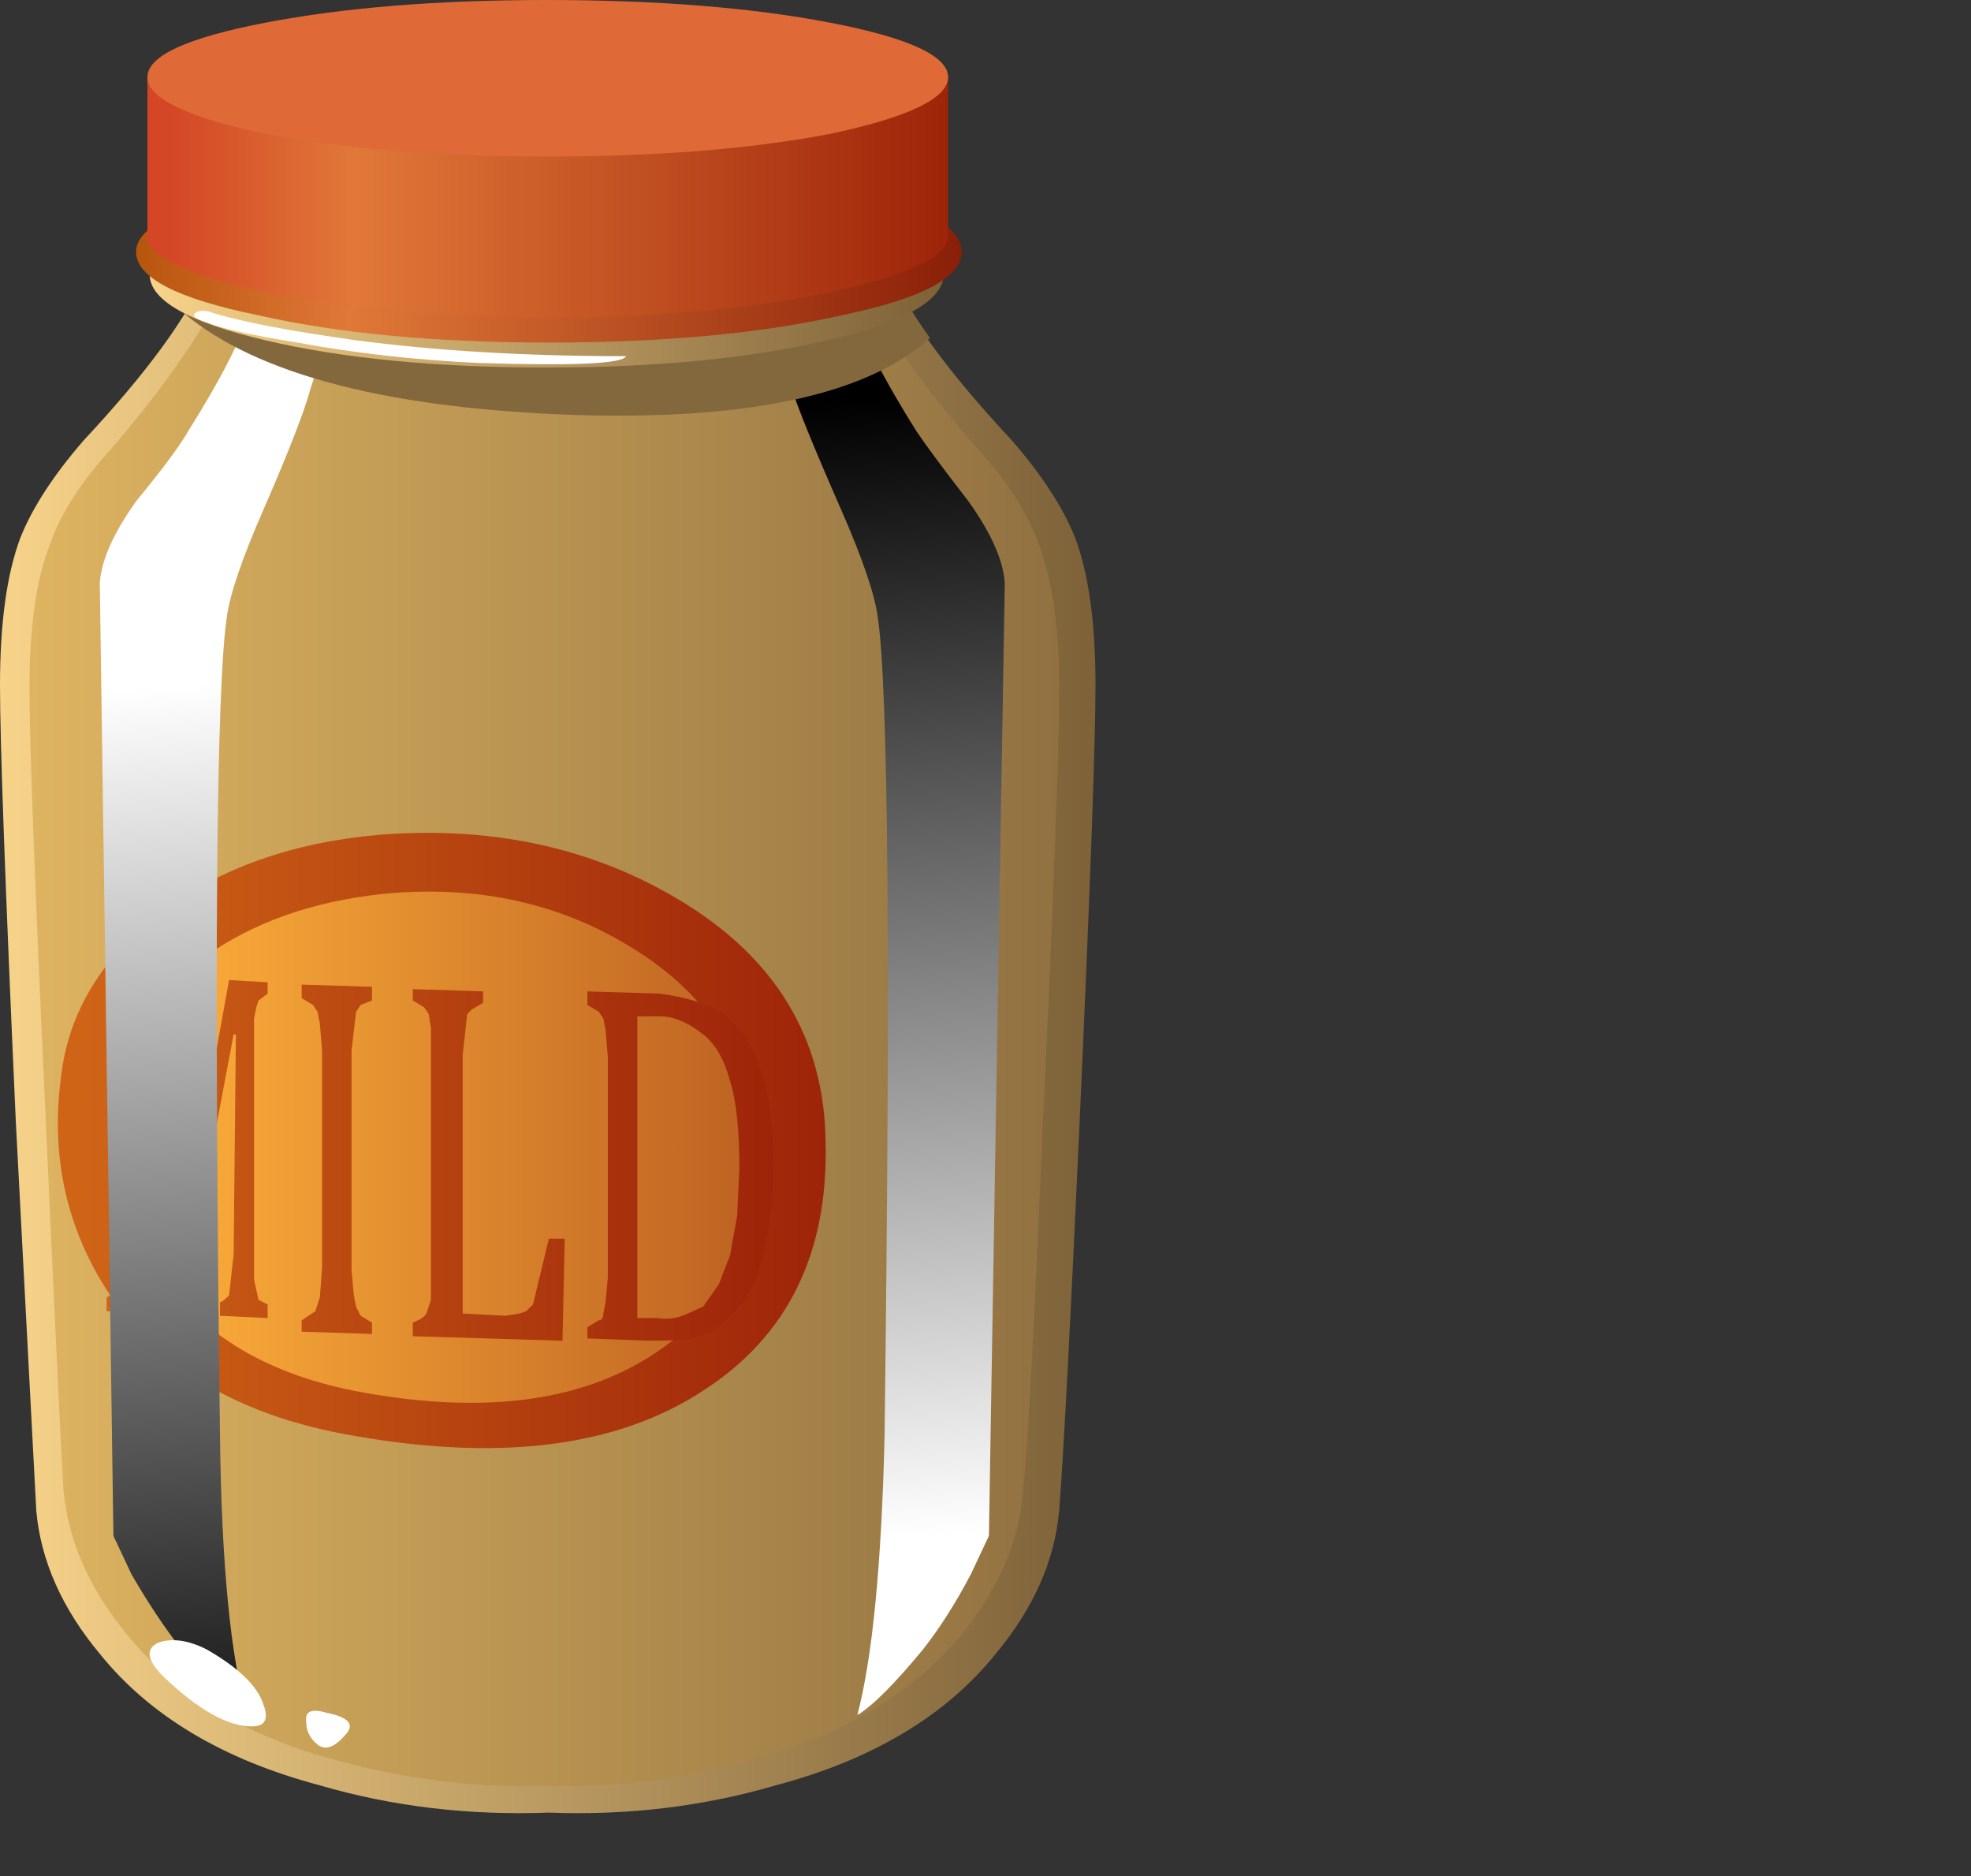 <?xml version="1.0" encoding="iso-8859-1"?>
<!-- Generator: Adobe Illustrator 15.1.0, SVG Export Plug-In . SVG Version: 6.00 Build 0)  -->
<!DOCTYPE svg PUBLIC "-//W3C//DTD SVG 1.1//EN" "http://www.w3.org/Graphics/SVG/1.1/DTD/svg11.dtd">
<svg version="1.1" id="flash0.ai" xmlns="http://www.w3.org/2000/svg" xmlns:xlink="http://www.w3.org/1999/xlink" x="0px" y="0px"
	 width="43.45px" height="41.35px" viewBox="0 0 43.45 41.35" style="enable-background:new 0 0 43.45 41.35;" xml:space="preserve"
	>
<rect x="0" y="0" width="43.45" height="41.35" fill="#333333" stroke="none"/>
<symbol  id="flash0.ai_x5F_8_x2F_Layer_47_copy_x2F__x3C_Path_x3E__x5F_2" viewBox="-0.022 -1.179 9.522 1.179">
	<g id="Layer_1_5_">
		<path style="fill-rule:evenodd;clip-rule:evenodd;fill:#FFFFFF;" d="M0.4-0.05c0.667-0.2,1.717-0.4,3.15-0.6
			C5.317-0.883,7.3-1,9.5-1C9.433-1.167,8.35-1.217,6.25-1.15c-1.4,0.066-2.733,0.217-4,0.45c-1.033,0.167-1.7,0.317-2,0.45
			C0.017-0.183-0.067-0.117,0-0.05C0.1,0.017,0.233,0.017,0.4-0.05z"/>
	</g>
</symbol>
<symbol  id="flash0.ai_x5F_8_x2F_Layer_47_copy_x2F__x3C_Path_x3E__x5F_7" viewBox="0 -3.161 16.45 3.161">
	<g id="Layer_1_4_">
		<path style="fill-rule:evenodd;clip-rule:evenodd;fill:#84683D;" d="M15.55,0c0.267-0.5,0.567-0.983,0.9-1.45
			c-1.367-1.233-3.934-1.8-7.7-1.7C4.55-3.017,1.633-2.267,0-0.9L0.5,0l7.55-0.4L15.55,0z"/>
	</g>
</symbol>
<symbol  id="flash0.ai_x5F_8_x2F_Layer_47_copy_x2F__x3C_Path_x3E__x5F_8" viewBox="0 -31.45 5.25 31.45">
	<g id="Layer_1_3_">
		<linearGradient id="SVGID_1_" gradientUnits="userSpaceOnUse" x1="4.218" y1="-27.48" x2="2.468" y2="-2.381">
			<stop  offset="0" style="stop-color:#FFFFFF"/>
			<stop  offset="1" style="stop-color:#000000"/>
		</linearGradient>
		<path style="fill-rule:evenodd;clip-rule:evenodd;fill:url(#SVGID_1_);" d="M1.95-0.5C2.117-1.1,2.567-1.983,3.3-3.15
			c0.2-0.3,0.583-0.817,1.15-1.55c0.5-0.7,0.767-1.3,0.8-1.8l-0.35-21l-0.4-0.85C4.167-28.983,3.817-29.533,3.45-30
			C2.817-30.767,2.333-31.25,2-31.45c0.333,1.267,0.533,3.317,0.6,6.15C2.733-14.833,2.683-8.817,2.45-7.25
			c-0.067,0.5-0.333,1.283-0.8,2.35c-0.6,1.367-0.967,2.267-1.1,2.7C0.183-1,0-0.267,0,0L1.95-0.5z"/>
	</g>
</symbol>
<symbol  id="flash0.ai_x5F_8_x2F_Layer_47_copy_x2F__x3C_Path_x3E__x5F_9" viewBox="0 -31.45 5.25 31.45">
	<g id="Layer_1_2_">
		
			<linearGradient id="SVGID_2_" gradientUnits="userSpaceOnUse" x1="-545.938" y1="-15752.09" x2="-520.778" y2="-15752.09" gradientTransform="matrix(0.07 -0.998 0.998 0.07 15753.899 548.523)">
			<stop  offset="0" style="stop-color:#FFFFFF"/>
			<stop  offset="1" style="stop-color:#000000"/>
		</linearGradient>
		<path style="fill-rule:evenodd;clip-rule:evenodd;fill:url(#SVGID_2_);" d="M3.3-0.5L5.25,0c0-0.267-0.2-1-0.6-2.2
			C4.517-2.7,4.167-3.6,3.6-4.9C3.133-5.967,2.867-6.75,2.8-7.25C2.567-8.817,2.517-14.833,2.65-25.3
			c0.033-2.833,0.233-4.883,0.6-6.15C2.883-31.25,2.4-30.767,1.8-30c-0.367,0.467-0.733,1.017-1.1,1.65L0.3-27.5L0-6.5
			C0.033-6,0.3-5.4,0.8-4.7c0.6,0.733,0.983,1.25,1.15,1.55C2.683-1.983,3.133-1.1,3.3-0.5z"/>
	</g>
</symbol>
<linearGradient id="SVGID_3_" gradientUnits="userSpaceOnUse" x1="0" y1="22.981" x2="24.175" y2="22.981">
	<stop  offset="0" style="stop-color:#F7D38A"/>
	<stop  offset="1" style="stop-color:#7D6138"/>
</linearGradient>
<path style="fill-rule:evenodd;clip-rule:evenodd;fill:url(#SVGID_3_);" d="M22.3,9.7c0.667,0.767,1.134,1.483,1.4,2.15
	c0.3,0.8,0.45,1.883,0.45,3.25c0,1.267-0.117,4.483-0.351,9.65c-0.2,4.4-0.35,7.25-0.45,8.55c-0.1,1.101-0.566,2.15-1.399,3.15
	c-1.1,1.366-2.717,2.333-4.85,2.899c-1.6,0.467-3.267,0.667-5,0.601c-1.767,0.066-3.45-0.134-5.05-0.601
	C4.917,38.783,3.3,37.816,2.2,36.45c-0.833-1-1.3-2.05-1.4-3.15C0.733,32,0.583,29.15,0.35,24.75C0.117,19.583,0,16.367,0,15.1
	c0-1.367,0.15-2.45,0.45-3.25c0.267-0.667,0.733-1.383,1.4-2.15c1.4-1.5,2.3-2.733,2.7-3.7l7.55,0.4L19.6,6
	C20,6.967,20.9,8.2,22.3,9.7z"/>
<linearGradient id="SVGID_4_" gradientUnits="userSpaceOnUse" x1="0.65" y1="22.856" x2="23.35" y2="22.856">
	<stop  offset="0" style="stop-color:#DEB461"/>
	<stop  offset="1" style="stop-color:#917141"/>
</linearGradient>
<path style="fill-rule:evenodd;clip-rule:evenodd;fill:url(#SVGID_4_);" d="M21.6,9.95c0.634,0.7,1.067,1.383,1.301,2.05
	c0.3,0.8,0.449,1.85,0.449,3.15c0,1.333-0.116,4.45-0.35,9.35c-0.2,4.733-0.35,7.517-0.45,8.35c-0.066,1.034-0.483,2.051-1.25,3.051
	c-1.066,1.333-2.6,2.283-4.6,2.85c-1.633,0.467-3.2,0.667-4.7,0.6c-1.5,0.067-3.083-0.133-4.75-0.6c-2-0.566-3.517-1.517-4.55-2.85
	c-0.767-0.967-1.2-1.983-1.3-3.051C1.333,31.717,1.2,28.934,1,24.5c-0.233-5-0.35-8.117-0.35-9.35c0-1.333,0.15-2.383,0.45-3.15
	c0.233-0.667,0.667-1.35,1.3-2.05c1.1-1.267,1.95-2.467,2.55-3.6L12,6.7l7.05-0.35C19.517,7.35,20.367,8.55,21.6,9.95z"/>
<linearGradient id="SVGID_5_" gradientUnits="userSpaceOnUse" x1="1.276" y1="25.137" x2="18.204" y2="25.137">
	<stop  offset="0.035" style="stop-color:#CF6417"/>
	<stop  offset="1" style="stop-color:#9E2409"/>
</linearGradient>
<path style="fill-rule:evenodd;clip-rule:evenodd;fill:url(#SVGID_5_);" d="M1.35,23.7c0.167-1.4,0.9-2.601,2.2-3.6
	c1.3-0.967,2.9-1.533,4.8-1.7c2.5-0.2,4.717,0.283,6.65,1.45c2.1,1.266,3.167,3.034,3.2,5.3c0.066,2.466-0.833,4.3-2.7,5.5
	c-1.933,1.267-4.583,1.583-7.95,0.949c-2.433-0.466-4.183-1.55-5.25-3.25C1.433,26.95,1.117,25.4,1.35,23.7z"/>
<linearGradient id="SVGID_6_" gradientUnits="userSpaceOnUse" x1="2.602" y1="25.283" x2="16.577" y2="25.283">
	<stop  offset="0.035" style="stop-color:#FFB13B"/>
	<stop  offset="1" style="stop-color:#BD6222"/>
</linearGradient>
<path style="fill-rule:evenodd;clip-rule:evenodd;fill:url(#SVGID_6_);" d="M2.65,24.1c0.167-1.199,0.783-2.199,1.85-3
	c1.067-0.766,2.383-1.233,3.95-1.399c2.066-0.2,3.9,0.2,5.5,1.2c1.733,1.067,2.617,2.534,2.65,4.4c0.066,2.033-0.667,3.55-2.2,4.55
	c-1.633,1.067-3.833,1.334-6.6,0.801c-2-0.4-3.45-1.301-4.35-2.7C2.75,26.783,2.483,25.5,2.65,24.1z"/>
<g>
	
		<linearGradient id="SVGID_7_" gradientUnits="userSpaceOnUse" x1="2.326" y1="25.135" x2="13.582" y2="25.135" gradientTransform="matrix(1 0.031 0 1 -1.001358e-004 -3.649108e-004)">
		<stop  offset="0.035" style="stop-color:#CF6417"/>
		<stop  offset="1" style="stop-color:#9E2409"/>
	</linearGradient>
	<path style="fill-rule:evenodd;clip-rule:evenodd;fill:url(#SVGID_7_);" d="M3.25,21.55l0.85,5.3l0.95-5.25L5.9,21.65v0.25
		L5.7,22.05L5.65,22.2L5.6,22.45v5.75l0.1,0.45l0.2,0.1v0.3L4.85,29v-0.3c0.033,0,0.1-0.05,0.2-0.15l0.1-0.899L5.2,22.8H5.15l-1,5.3
		h-0.3l-0.9-5.5H2.9l0.05,5.5L3,28.35l0.1,0.15l0.15,0.15v0.25h-0.9V28.6l0.2-0.149l0.1-0.9l-0.05-5.5L2.5,21.9L2.35,21.8v-0.3
		L3.25,21.55z"/>
	
		<linearGradient id="SVGID_8_" gradientUnits="userSpaceOnUse" x1="0.475" y1="25.305" x2="17.233" y2="25.305" gradientTransform="matrix(1 0.031 0 1 5.507469e-005 1.986995e-004)">
		<stop  offset="0.035" style="stop-color:#CF6417"/>
		<stop  offset="1" style="stop-color:#9E2409"/>
	</linearGradient>
	<polygon style="fill-rule:evenodd;clip-rule:evenodd;fill:url(#SVGID_8_);" points="7.05,22.55 7,22.3 6.9,22.15 6.65,22 
		6.65,21.7 8.2,21.75 8.2,22.05 7.95,22.15 7.85,22.3 7.75,23.15 7.75,28 7.8,28.55 7.85,28.8 7.95,29 8.2,29.15 8.2,29.4 
		6.65,29.35 6.65,29.1 6.95,28.9 7.05,28.6 7.1,27.95 7.1,23.15 	"/>
	
		<linearGradient id="SVGID_9_" gradientUnits="userSpaceOnUse" x1="0.475" y1="25.327" x2="17.233" y2="25.327" gradientTransform="matrix(1 0.031 0 1 5.507469e-005 1.986995e-004)">
		<stop  offset="0.035" style="stop-color:#CF6417"/>
		<stop  offset="1" style="stop-color:#9E2409"/>
	</linearGradient>
	<path style="fill-rule:evenodd;clip-rule:evenodd;fill:url(#SVGID_9_);" d="M9.45,22.35L9.35,22.2L9.1,22.05V21.8l1.55,0.05v0.25
		l-0.25,0.15l-0.1,0.1l-0.1,0.9v5.7L11.15,29l0.3-0.05l0.15-0.05l0.15-0.15l0.35-1.45h0.35l-0.05,2.25l-3.3-0.1v-0.3
		c0.167-0.067,0.267-0.134,0.3-0.2l0.1-0.3v-6L9.45,22.35z"/>
	
		<linearGradient id="SVGID_10_" gradientUnits="userSpaceOnUse" x1="0.275" y1="25.26" x2="17.033" y2="25.26" gradientTransform="matrix(1 0.031 0 1 5.507469e-005 1.986995e-004)">
		<stop  offset="0.035" style="stop-color:#CF6417"/>
		<stop  offset="1" style="stop-color:#9E2409"/>
	</linearGradient>
	<path style="fill-rule:evenodd;clip-rule:evenodd;fill:url(#SVGID_10_);" d="M14.55,21.9c0.467,0.066,0.85,0.166,1.15,0.3
		c0.3,0.133,0.55,0.366,0.75,0.7c0.2,0.3,0.35,0.683,0.45,1.149s0.15,1,0.15,1.601c0,0.666-0.05,1.216-0.15,1.649
		c-0.1,0.566-0.233,0.967-0.4,1.2c-0.133,0.233-0.333,0.467-0.6,0.7c-0.133,0.133-0.35,0.233-0.65,0.3
		c-0.167,0.033-0.483,0.05-0.95,0.05l-1.35-0.05v-0.25l0.25-0.15c0.066,0,0.1-0.05,0.1-0.149l0.05-0.25l0.05-0.55V23.3l-0.05-0.6
		l-0.05-0.25l-0.1-0.15l-0.25-0.149V21.85L14.55,21.9z M14.05,22.4v6.649h0.45c0.167,0.033,0.35,0.017,0.55-0.05l0.45-0.2l0.35-0.5
		l0.25-0.649c0-0.034,0.05-0.317,0.15-0.851l0.05-1.05c0-0.833-0.066-1.467-0.2-1.9c-0.133-0.5-0.333-0.85-0.6-1.05
		c-0.333-0.267-0.65-0.399-0.95-0.399H14.05z"/>
</g>
<use xlink:href="#flash0.ai_x5F_8_x2F_Layer_47_copy_x2F__x3C_Path_x3E__x5F_9"  width="5.25" height="31.45" y="-31.45" transform="matrix(1 0 0 -1 2.2 6.35)" style="overflow:visible;opacity:0.578;enable-background:new    ;"/>
<use xlink:href="#flash0.ai_x5F_8_x2F_Layer_47_copy_x2F__x3C_Path_x3E__x5F_8"  width="5.25" height="31.45" y="-31.45" transform="matrix(1 0 0 -1 16.9 6.35)" style="overflow:visible;opacity:0.211;enable-background:new    ;"/>
<use xlink:href="#flash0.ai_x5F_8_x2F_Layer_47_copy_x2F__x3C_Path_x3E__x5F_7"  width="16.45" height="3.161" y="-3.161" transform="matrix(1 0 0 -1 4.05 6)" style="overflow:visible;opacity:0.672;enable-background:new    ;"/>
<linearGradient id="SVGID_11_" gradientUnits="userSpaceOnUse" x1="3.3" y1="6.05" x2="20.775" y2="6.05">
	<stop  offset="0" style="stop-color:#F7D38A"/>
	<stop  offset="1" style="stop-color:#7D6138"/>
</linearGradient>
<path style="fill-rule:evenodd;clip-rule:evenodd;fill:url(#SVGID_11_);" d="M20.8,6.05c0,0.567-0.85,1.05-2.55,1.45
	c-1.733,0.4-3.8,0.6-6.2,0.6c-2.433,0-4.5-0.2-6.2-0.6C4.15,7.1,3.3,6.617,3.3,6.05C3.3,5.483,4.15,5,5.85,4.6
	C7.55,4.2,9.617,4,12.05,4c2.4,0,4.467,0.2,6.2,0.6C19.95,5,20.8,5.483,20.8,6.05z"/>
<linearGradient id="SVGID_12_" gradientUnits="userSpaceOnUse" x1="3" y1="5.55" x2="21.2" y2="5.55">
	<stop  offset="0" style="stop-color:#B8550D"/>
	<stop  offset="0.259" style="stop-color:#E07838"/>
	<stop  offset="1" style="stop-color:#8A1F08"/>
</linearGradient>
<path style="fill-rule:evenodd;clip-rule:evenodd;fill:url(#SVGID_12_);" d="M21.2,5.55c0,0.567-0.883,1.034-2.65,1.4
	c-1.767,0.4-3.917,0.6-6.45,0.6c-2.5,0-4.633-0.2-6.4-0.6C3.9,6.583,3,6.117,3,5.55c0-0.533,0.9-1,2.7-1.4
	c1.767-0.4,3.9-0.6,6.4-0.6c2.533,0,4.683,0.2,6.45,0.6C20.317,4.517,21.2,4.983,21.2,5.55z"/>
<linearGradient id="SVGID_13_" gradientUnits="userSpaceOnUse" x1="3.25" y1="4.325" x2="20.925" y2="4.325">
	<stop  offset="0.024" style="stop-color:#D44626"/>
	<stop  offset="0.259" style="stop-color:#E07838"/>
	<stop  offset="1" style="stop-color:#9E2409"/>
</linearGradient>
<path style="fill-rule:evenodd;clip-rule:evenodd;fill:url(#SVGID_13_);" d="M20.9,1.65v3.6c-0.066,0.433-0.95,0.833-2.65,1.2
	C16.45,6.817,14.4,7,12.1,7C9.767,7,7.7,6.817,5.9,6.45c-1.7-0.367-2.583-0.767-2.65-1.2v-3.6H20.9z"/>
<path style="fill-rule:evenodd;clip-rule:evenodd;fill:#DF6937;" d="M20.9,1.7c0,0.466-0.867,0.883-2.6,1.25
	c-1.733,0.333-3.816,0.5-6.25,0.5c-2.4,0-4.466-0.167-6.2-0.5c-1.733-0.367-2.6-0.784-2.6-1.25c0-0.467,0.867-0.867,2.6-1.2
	S9.65,0,12.05,0c2.434,0,4.517,0.167,6.25,0.5C20.033,0.833,20.9,1.233,20.9,1.7z"/>
<use xlink:href="#flash0.ai_x5F_8_x2F_Layer_47_copy_x2F__x3C_Path_x3E__x5F_2"  width="9.522" height="1.179" x="-0.022" y="-1.179" transform="matrix(1 0 0 -1 4.3 6.85)" style="overflow:visible;opacity:0.48;enable-background:new    ;"/>
<path style="fill-rule:evenodd;clip-rule:evenodd;fill:#FFFFFF;" d="M4.55,36.35c0.7,0.4,1.117,0.801,1.25,1.2
	c0.133,0.334,0.05,0.5-0.25,0.5c-0.533,0-1.183-0.366-1.95-1.1c-0.367-0.367-0.4-0.617-0.1-0.75C3.8,36.1,4.15,36.15,4.55,36.35z"/>
<path style="fill-rule:evenodd;clip-rule:evenodd;fill:#FFFFFF;" d="M7.2,37.75c0.5,0.1,0.633,0.267,0.4,0.5
	c-0.233,0.267-0.434,0.333-0.6,0.2c-0.167-0.134-0.25-0.3-0.25-0.5C6.717,37.717,6.867,37.65,7.2,37.75z"/>
</svg>
